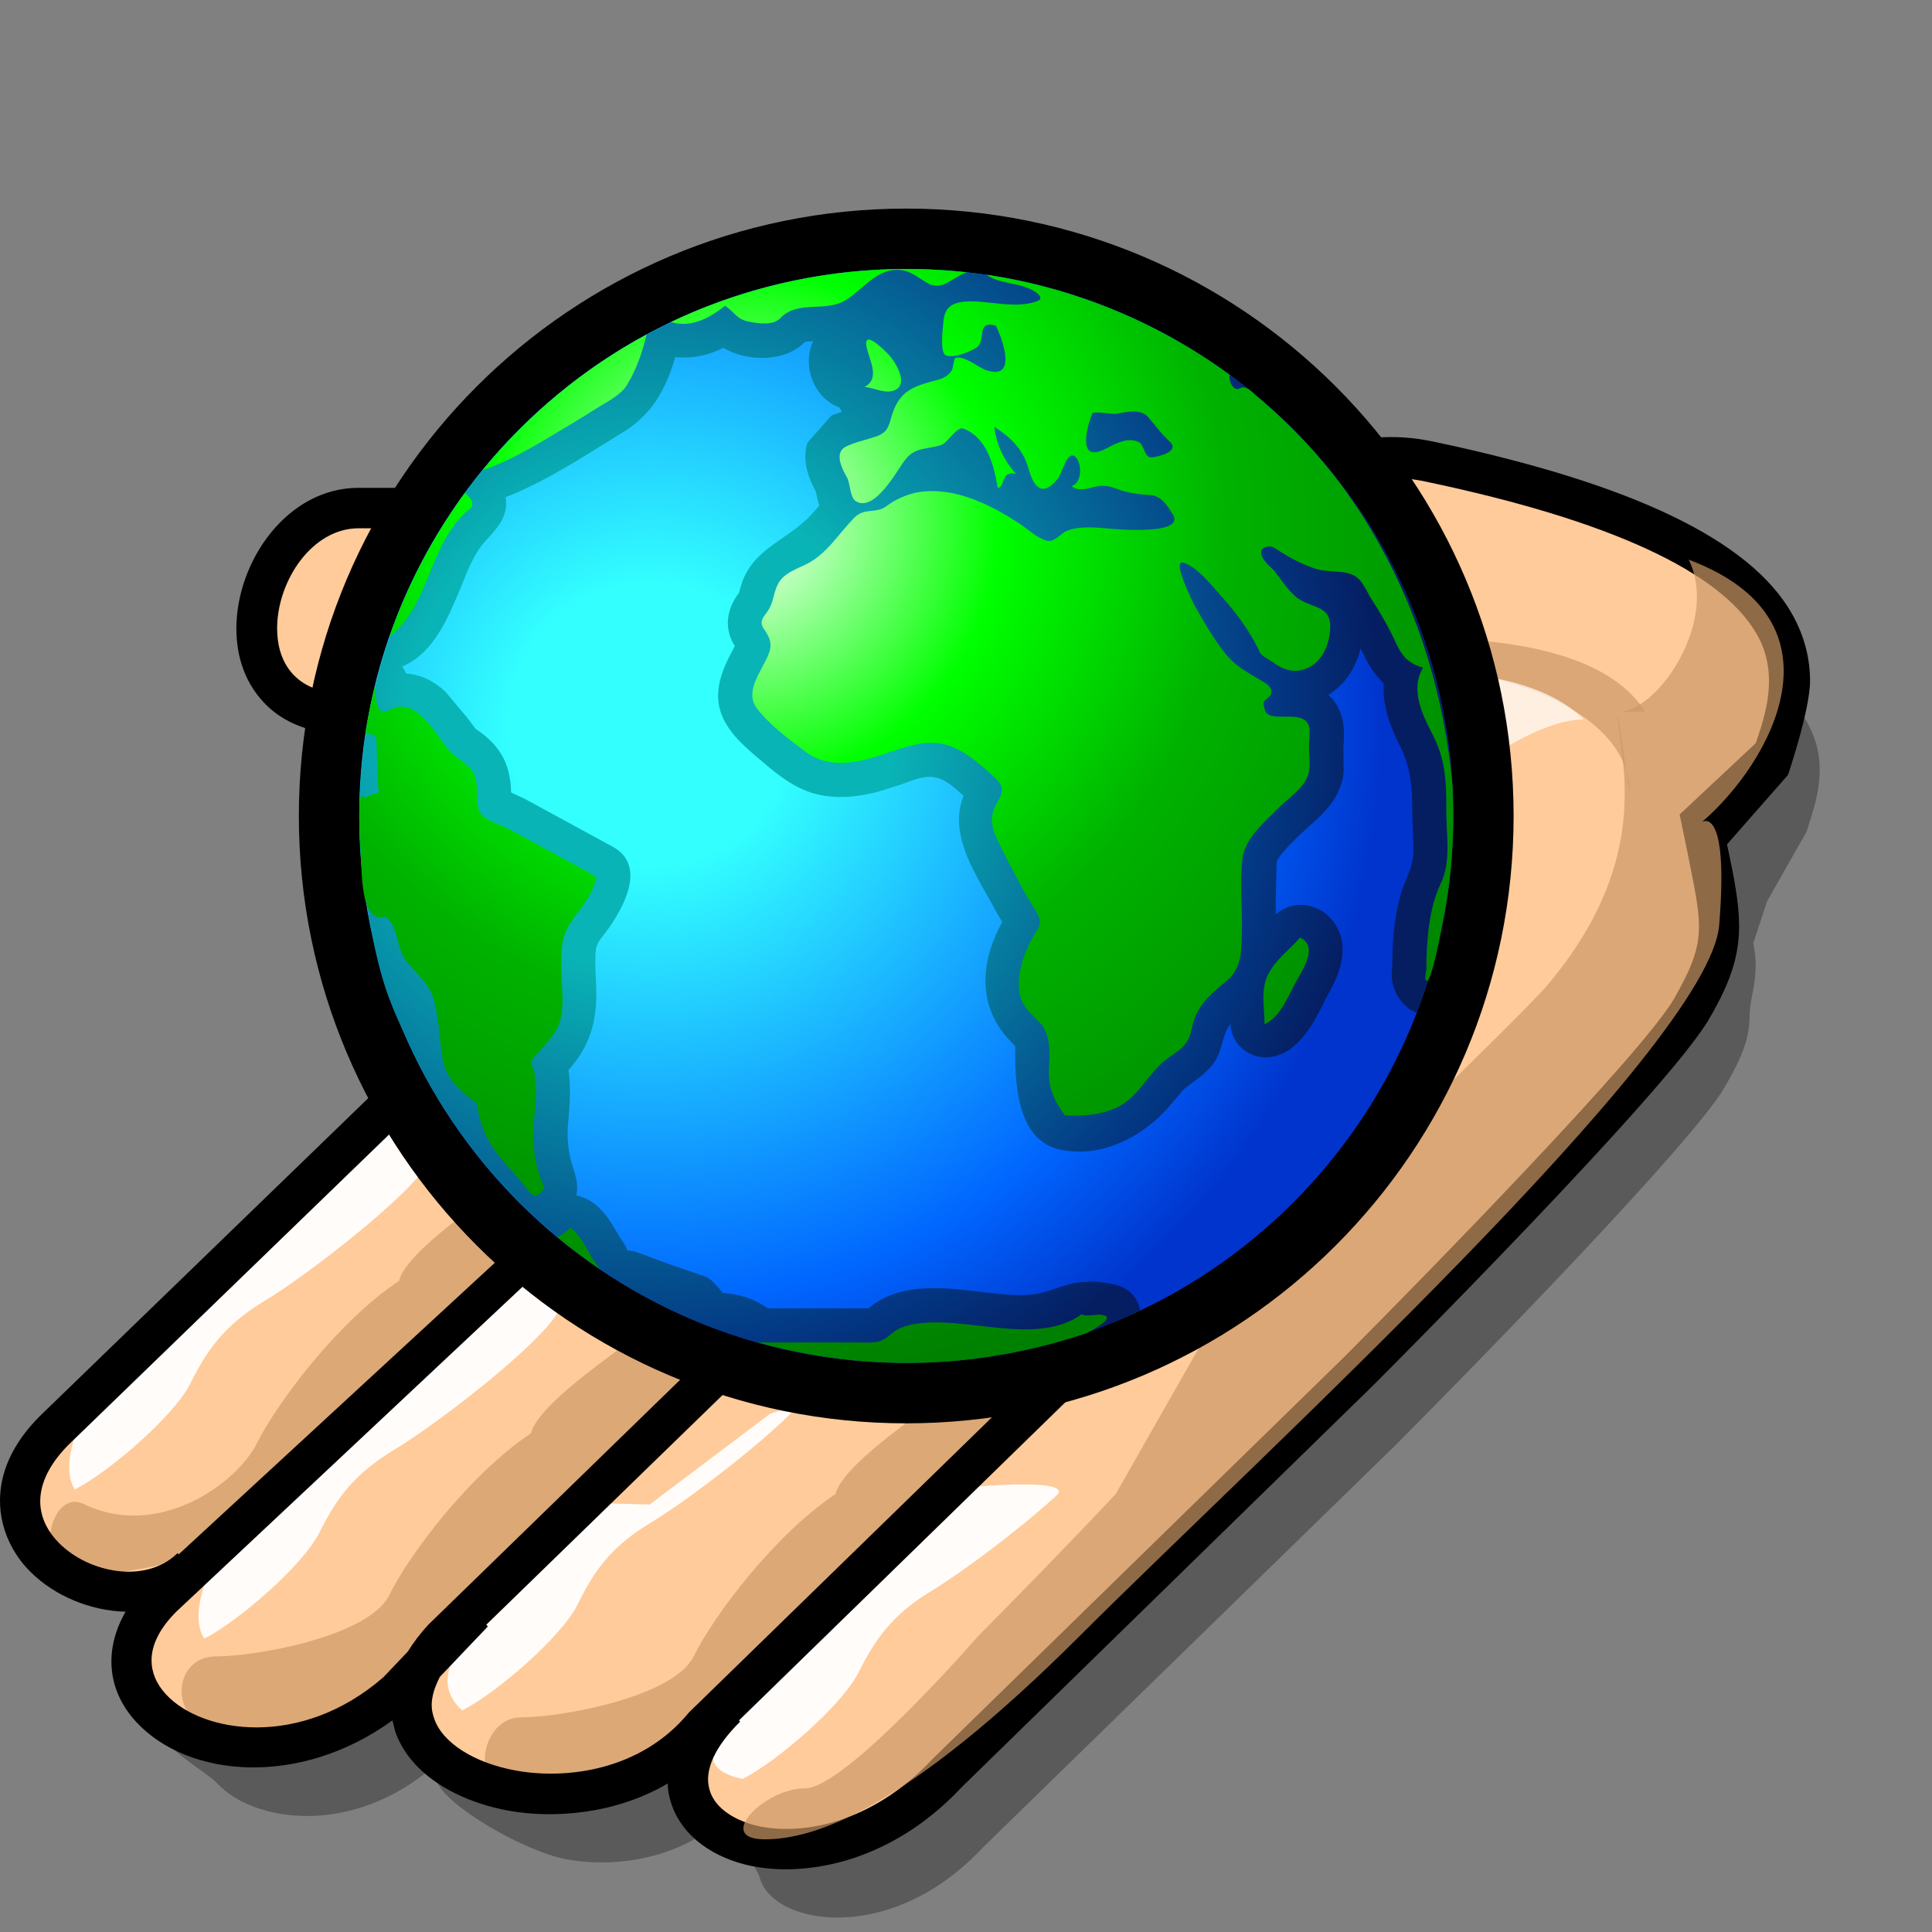 <?xml version="1.0" encoding="UTF-8" standalone="yes"?>
<svg version="1.1" width="64" height="64" color-interpolation="linearRGB"
     xmlns:svg="http://www.w3.org/2000/svg" xmlns="http://www.w3.org/2000/svg">
 <rect width="100%" height="100%" fill="#808080" stroke="none"/>
 <g>
  <path style="fill:#000000; fill-opacity:0.298"
        d="M59.84 27.56L58.54 29.85L58.08 31.24C58.31 32.35 57.96 33 57.96 33.61C57.96 34.38 57.72 35 57.14 36C56.11 37.81 48.9 45.19 46.21 47.89L32.57 61.19C30.51 63.4 28.13 63.76 26.71 63.4C25.9 63.2 25.32 62.76 25.17 62.21C25 61.58 23.66 60.49 24.5 59.67C22.93 61.59 20.44 61.9 18.76 61.59C17.38 61.34 14.73 59.8 14.47 59C14.42 58.86 14.38 58.5 14.38 58.5C11.64 60.87 8.38 60.36 7.19 59.07C6.86 58.72 5.44 57.91 5.44 57.5C5.44 56.98 7.55 54.38 7.55 54.38C6.52 55.41 24.2 31.19 24.2 31.19L25.27 28.22C25.27 26.17 23.09 26 22.04 25.93L12.73 28.11C11.91 28.11 11.29 27.9 10.89 27.47C10.45 27 10.36 26.38 10.36 25.95C10.36 24.38 11.5 22.63 13.05 22.63L45.12 19.68L45.19 19.62C45.25 19.56 46.57 18.4 48.89 18.89C55 20.17 58.69 21.88 59.87 23.94C60.17 24.48 60.28 25 60.28 25.5C60.28 26.25 60.04 26.95 59.84 27.56z"
  />
  <path style="fill:#ffcb9a"
        d="M47.35 15.29C44.63 14.71 43.06 16.18 43.06 16.18L39.81 17.81C39.81 17.81 38.23 16.78 36.89 16.84H11.88C8.3 16.84 6.68 23.65 11.55 23.65H20.32C21.66 23.76 22.92 23.98 22.92 25.28L21.95 27.88L1.81 47.37C-1.76 50.95 3.92 54.35 6.35 51.92L6.41 51.93L5.38 52.89C1.81 56.47 8.31 60.25 13.18 56.02L14.02 55.15C11.76 59.09 19.9 61.38 23.29 57.21L23.99 56.53L24.05 56.55C19.92 60.59 26.82 63.61 31.37 58.74L45 45.42C45 45.42 54.75 35.67 56.05 33.4C57.35 31.12 57.02 30.48 56.38 27.23L58.65 25.28C59.34 23.05 61.97 18.37 47.35 15.29z"
  />
  <path style="fill:#cd9866; fill-opacity:0.698"
        d="M39.69 18.48C40.25 18.58 43.36 20.01 43.36 21.38V22.13L44.1 22.05C47.94 21.65 54 22.95 54 26.34L53.58 23.59L54.5 23.57C52.88 21.06 48.08 21 44.21 21.18C43.52 19.02 40.29 17.21 39.93 17.14L39.69 18.48z"
  />
  <path style="fill:#cd9966; fill-opacity:0.698"
        d="M10.56 22.28L23.64 21.57C26 25.27 27.35 26.28 32.39 24.6C36.55 23.21 39.46 22.92 39.46 22.92C39.46 22.92 36.09 25.95 33.06 27.29C30.03 28.63 26.34 28.98 21.29 29.31C21.57 26.97 24.28 24.19 22.3 23.93C16.14 23.09 11.55 23.65 11.55 23.65L10.56 22.28z"
  />
  <path style="fill:#cd9966; fill-opacity:0.698"
        d="M32.05 42.09C32.05 42.09 34.07 43.44 33.4 44.45C32.73 45.46 28.01 48.14 27.68 49.49C25.66 50.84 23.64 53.52 22.98 54.87C22.3 56.22 18.6 56.89 17.26 56.89C15.91 56.89 15.57 59.24 16.92 59.24C18.26 59.24 21.59 58.88 23.29 57.21L35.08 45.46C35.08 45.46 36.76 43.77 37.77 44.45C36.09 43.77 32.05 42.09 32.05 42.09z"
  />
  <path style="fill:#cd9966; fill-opacity:0.698"
        d="M21.97 40.07C21.97 40.07 23.99 41.42 23.31 42.43C22.64 43.44 17.93 46.12 17.59 47.48C15.57 48.82 13.55 51.5 12.89 52.85C12.21 54.2 8.51 54.87 7.16 54.87C5.82 54.87 5.59 56.69 6.83 57.22C8.84 58.1 11.5 56.86 13.2 55.19L25 43.44C25 43.44 26.67 41.75 27.68 42.43C26 41.75 21.97 40.07 21.97 40.07z"
  />
  <path style="fill:#cd9966; fill-opacity:0.698"
        d="M17.59 35.02C17.59 35.02 19.61 36.37 18.94 37.38C18.27 38.39 13.55 41.08 13.22 42.43C11.2 43.77 9.18 46.47 8.51 47.81C7.84 49.15 5.25 51.01 2.79 49.83C1.58 49.24 1.11 52.18 2.46 52.18C3.8 52.18 7.12 51.82 8.83 50.15L20.62 38.39C20.62 38.39 22.3 36.71 23.31 37.38C21.63 36.71 17.59 35.02 17.59 35.02z"
  />
  <path style="fill:#cd9966; fill-opacity:0.698"
        d="M24.32 30.32C26.67 30.65 31.72 32.67 33.06 33.68C34.41 34.69 39.79 34.69 40.47 36.71C38.45 35.37 36.13 36.26 33.74 35.37C31.04 34.36 28.69 33.68 27.35 33C26 32.34 24.32 30.32 24.32 30.32z"
  />
  <path style="fill:#cd9966; fill-opacity:0.698"
        d="M26.34 28.98C29.37 28.98 38.45 28.3 40.47 26.61C37.44 29.64 30.03 31.33 26.34 28.98z"
  />
  <path style="fill:#cd9866; fill-opacity:0.698"
        d="M33.06 37.04C36.09 37.72 38.45 37.38 39.46 38.05C40.47 38.73 40.8 40.41 40.8 40.41C38.78 39.4 34.07 37.38 33.06 37.04z"
  />
  <path style="fill:#ffffff; fill-opacity:0.949"
        d="M2.48 49.34C3.57 48.79 5.75 46.93 6.3 45.84C6.85 44.74 7.4 43.92 8.77 43.09C10.13 42.28 13.7 39.53 14.24 38.44C14.79 37.35 16.71 35.43 16.71 35.43L18.33 34.62L20.21 30.36L2.74 46.94C2.74 46.94 1.94 48.51 2.48 49.34z"
  />
  <path style="fill:#ffffff; fill-opacity:0.949"
        d="M6.77 54.28C7.86 53.73 10.03 51.87 10.58 50.77C11.13 49.68 11.68 48.86 13.05 48.03C14.43 47.21 17.99 44.48 18.53 43.38C19.08 42.28 21 40.36 21 40.36L23.48 39.9L21.54 37.9L7.02 51.87C7.02 51.87 6.22 53.46 6.77 54.28z"
  />
  <path style="fill:#ffffff; fill-opacity:0.949"
        d="M15.31 56.66C16.41 56.11 18.58 54.25 19.13 53.16C19.67 52.06 20.22 51.24 21.59 50.42C22.62 49.8 24.88 48.11 26.18 46.84C26.61 46.42 25.5 46.84 25.5 46.84L21.52 49.84L20.13 49.8L15.56 54.26C15.56 54.25 14.09 55.55 15.31 56.66z"
  />
  <path style="fill:#ffffff; fill-opacity:0.949"
        d="M24.6 58.93C25.7 58.38 27.88 56.51 28.43 55.42C28.98 54.33 29.52 53.5 30.89 52.68C31.8 52.13 33.67 50.75 34.99 49.55C35.65 48.95 32.32 49.25 32.32 49.25L24.86 56.51C24.87 56.51 22.22 58.43 24.6 58.93z"
  />
  <path style="fill:#000000"
        d="M59.96 22.56C59.96 21.86 59.8 21.11 59.36 20.33C57.97 17.89 54.08 16.02 47.49 14.63C44.71 14.04 43.02 15.34 42.7 15.61C42.61 15.66 40.36 16.79 39.84 17.04C39.25 16.72 38.01 16.11 36.86 16.16H11.88C9.5 16.16 7.83 18.61 7.83 20.82C7.83 21.79 8.14 22.63 8.73 23.26C9.18 23.75 10.04 24.33 11.55 24.33H20.32C21.85 24.45 22.19 24.72 22.23 25.2C22.13 25.47 21.46 27.26 21.37 27.5C21.15 27.71 1.34 46.89 1.34 46.89C0.36 47.86 0 48.84 0 49.71C0 50.66 0.43 51.5 1.01 52.07C1.81 52.87 3 53.36 4.16 53.39C3.44 54.64 3.54 56 4.52 57.05C6.24 58.9 9.94 59.21 13 56.99C13.03 57.11 13.06 57.24 13.09 57.35C13.53 58.64 14.93 59.62 16.84 59.98C18.34 60.25 20.39 60.1 22.12 59.08C22.12 59.29 22.16 59.48 22.2 59.62C22.48 60.66 23.4 61.44 24.7 61.77C26.49 62.21 29.43 61.8 31.86 59.2C31.84 59.22 45.48 45.9 45.48 45.9C45.88 45.5 55.31 36.06 56.63 33.73C57.36 32.48 57.61 31.62 57.61 30.67C57.61 29.92 57.45 29.09 57.21 27.97L59.23 25.67C59.23 25.67 59.96 23.52 59.96 22.56z
           M58.16 24.62L55.64 26.98L55.9 28.24C56.12 29.35 56.28 30.06 56.28 30.68C56.28 31.45 56.04 32.05 55.47 33.06C54.44 34.87 47.22 42.25 44.53 44.95L30.9 58.26C28.84 60.46 26.46 60.82 25.03 60.47C24.21 60.26 23.64 59.82 23.5 59.27C23.32 58.64 23.69 57.85 24.52 57.03L24.48 56.99C27.11 54.43 36.77 45.01 36.77 45.01L34.28 44.55L34.8 45.06L22.82 56.73C21.25 58.65 18.76 58.96 17.08 58.65C15.7 58.4 14.64 57.72 14.38 56.92C14.33 56.78 14.3 56.63 14.3 56.49C14.3 56.16 14.42 55.85 14.57 55.55C15.29 54.79 16.16 53.88 16.16 53.88L16.11 53.82C18.47 51.52 24.58 45.59 26.14 44.07C26.38 43.85 27.62 43.29 27.62 43.29L24.99 42.16L25.19 43.12L14.2 53.81C13.91 54.12 13.69 54.42 13.51 54.71L12.7 55.56C9.97 57.94 6.7 57.42 5.51 56.14C5.18 55.79 5.02 55.4 5.02 55C5.02 54.48 5.3 53.92 5.86 53.37L21.43 38.76L20.08 36.89L19.71 38.77L5.92 51.49L5.88 51.45C4.85 52.47 2.97 52.12 1.97 51.13C1.02 50.18 1.14 48.99 2.28 47.85L22.52 28.26L23.59 25.28C23.59 23.23 21.42 23.06 20.37 22.99H11.55C10.73 22.99 10.11 22.77 9.71 22.34C9.27 21.87 9.18 21.25 9.18 20.82C9.18 19.25 10.33 17.5 11.88 17.5H36.89C37.84 17.47 39.05 18.12 39.45 18.38L39.77 18.58L43.45 16.74L43.51 16.68C43.57 16.63 44.9 15.46 47.21 15.95C53.32 17.23 57.01 18.94 58.19 21C58.5 21.53 58.6 22.06 58.6 22.56C58.6 23.32 58.37 24.01 58.16 24.62z"
  />
  <path style="fill:#ffffff; fill-opacity:0.698"
        d="M40.35 25.6C41.52 24.56 41.98 22.8 43.74 22.5C45.51 22.2 50.39 21.76 52.46 23.83C50.83 23.83 47.73 25.9 47.58 27.22C47.44 28.55 46.69 28.26 46.1 27.82C45.51 27.38 45.07 26.04 45.07 25.31C45.07 24.56 46.1 23.53 47.14 23.39C44.48 23.68 41.97 23.39 40.35 25.6z"
  />
  <path style="fill:#cd9866; fill-opacity:0.698"
        d="M56.38 27.23C58.65 25.28 61.32 20.56 55.94 18.54C56.95 20.56 54.93 23.59 53.58 23.59C53.58 24.94 54.93 28.3 51.23 32.67C50.45 33.6 40.57 43.15 40.57 43.15L36.96 49.49C34.81 51.78 32.4 54.2 32.4 54.2C32.4 54.2 28.02 59.24 26.67 59.24C25.33 59.24 23.65 60.93 25.33 60.93C27.01 60.93 30.03 59.92 35.76 54.2C41.48 48.48 56.61 34.69 56.95 30.65C57.28 26.61 56.38 27.23 56.38 27.23z"
  />
  <path style="fill:none; stroke:#000000; stroke-width:4"
        d="M32.02 5.91C42.03 5.91 50.14 14.02 50.14 24.03C50.14 34.04 42.03 42.15 32.02 42.15C22.01 42.15 13.9 34.04 13.9 24.03C13.9 14.02 22.01 5.91 32.02 5.91z"
        transform="matrix(1,0,0,1,-2,3)"
  />
  <radialGradient id="gradient0" gradientUnits="userSpaceOnUse" cx="0" cy="0" r="64" gradientTransform="matrix(0.38,0,0,-0.38,23.532,21.015)">
   <stop offset="0.193" stop-color="#33ffff"/>
   <stop offset="0.788" stop-color="#0066ff"/>
   <stop offset="1" stop-color="#0034cc"/>
  </radialGradient>
  <path style="fill:url(#gradient0)"
        d="M32.02 5.91C42.03 5.91 50.14 14.02 50.14 24.03C50.14 34.04 42.03 42.15 32.02 42.15C22.01 42.15 13.9 34.04 13.9 24.03C13.9 14.02 22.01 5.91 32.02 5.91z"
        transform="matrix(1,0,0,1,-2,3)"
  />
  <radialGradient id="gradient1" gradientUnits="userSpaceOnUse" cx="0" cy="0" r="64" gradientTransform="matrix(0.38,0,0,-0.38,23.532,21.015)">
   <stop offset="0.33" stop-color="#09b4b6"/>
   <stop offset="0.85" stop-color="#033784"/>
   <stop offset="1" stop-color="#051d61"/>
  </radialGradient>
  <path style="fill:url(#gradient1)"
        d="M47.33 14.33C44.65 10.1 40.23 7.11 35.3 6.2C34.22 6.01 33.12 5.91 32.02 5.91C26.94 5.91 22.01 8.09 18.6 11.86C14.99 15.84 13.32 21.31 14.09 26.63C14.5 29.12 14.75 29.87 15.41 31.28C17.23 35.44 20.63 38.83 24.79 40.65C29.54 42.72 35.09 42.63 39.77 40.41C39.58 39.54 38.84 39.51 38.11 39.44L38.03 39.44L38.29 39.5C37.71 39.37 37.18 39.63 36.64 39.79C36.01 39.98 35.35 39.89 34.71 39.82C33.42 39.67 31.84 39.42 30.77 40.34C30.71 40.34 30.65 40.34 30.65 40.34L30.43 40.34C30.43 40.34 27.95 40.34 27.43 40.34C26.91 39.97 26.42 39.87 25.95 39.83C25.92 39.8 25.71 39.56 25.71 39.56C25.58 39.41 25.47 39.32 25.29 39.26L24.2 38.89L23.07 38.47C22.97 38.44 22.87 38.43 22.77 38.42C22.75 38.38 22.76 38.33 22.73 38.29L22.48 37.9C22.15 37.32 21.78 36.74 21.09 36.6C21.18 36.22 21.05 35.9 20.94 35.54C20.82 35.15 20.79 34.73 20.81 34.32L20.84 33.96C20.88 33.45 20.91 32.95 20.83 32.45C21.63 31.56 21.81 30.65 21.74 29.48L21.72 29.05C21.72 28.42 21.72 28.34 21.92 28.07L22.03 27.93C22.59 27.19 23.48 25.7 22.3 25.05L19.36 23.45C19.36 23.45 18.98 23.28 18.93 23.25C18.93 23.25 18.93 23.23 18.93 23.23C18.91 22.37 18.61 21.77 17.92 21.26C17.92 21.26 17.74 21.13 17.74 21.13C17.74 21.12 17.49 20.79 17.49 20.79L16.76 19.92C16.29 19.48 15.85 19.34 15.45 19.31C15.42 19.23 15.37 19.15 15.32 19.08C16.35 18.65 16.83 17.5 17.23 16.54C17.47 15.97 17.67 15.36 18.1 14.9C18.49 14.47 18.85 14.1 18.75 13.47C19.57 13.15 20.32 12.73 21.03 12.31L21.13 12.25L22.57 11.36C23.58 10.76 24.04 9.94 24.37 8.83C24.99 8.89 25.54 8.74 25.96 8.52C26.74 8.99 28.01 9.01 28.67 8.32C28.7 8.32 28.82 8.31 28.94 8.3C28.56 9.09 28.94 10.18 29.81 10.5C29.84 10.54 29.85 10.61 29.89 10.64C29.72 10.7 29.55 10.76 29.55 10.76L28.75 11.66C28.57 12.21 28.75 12.78 29.02 13.27C29.03 13.29 29.04 13.35 29.04 13.35C29.06 13.45 29.09 13.59 29.14 13.75C29.06 13.85 28.98 13.93 28.98 13.93C28.18 14.9 26.89 15.12 26.53 16.46L26.48 16.64C26.07 17.17 25.97 17.81 26.34 18.4C26.3 18.47 26.27 18.54 26.27 18.54C25.94 19.14 25.66 19.83 25.85 20.51C26.04 21.18 26.59 21.67 27.1 22.1C27.6 22.53 28.11 22.97 28.74 23.21C29.47 23.49 30.29 23.43 31.04 23.24L31.81 23C32.16 22.88 32.52 22.7 32.9 22.74C33.31 22.78 33.62 23.1 33.92 23.36C33.38 24.72 34.41 26.07 35.02 27.24C35.02 27.24 35.16 27.47 35.2 27.54C34.45 28.9 34.37 30.4 35.52 31.54L35.63 31.66C35.62 32.77 35.65 34.73 37.07 35.07C38.52 35.41 39.98 34.6 40.86 33.5L41.21 33.09L41.49 32.87C41.8 32.65 42.13 32.39 42.31 32.05C42.49 31.69 42.51 31.25 42.76 30.92V30.93C42.79 31.63 43.45 32.13 44.13 32.01C44.97 31.87 45.48 30.97 45.82 30.28L45.97 29.98L46.01 29.91C46.42 29.2 46.72 28.31 46.2 27.57C45.75 26.93 44.87 26.76 44.26 27.29C44.26 27.08 44.26 26.88 44.26 26.88L44.29 25.58C44.31 25.39 44.72 24.99 44.94 24.77L45.16 24.56L45.39 24.35C45.85 23.95 46.29 23.51 46.45 22.9C46.55 22.64 46.49 22.2 46.51 21.92L46.5 21.72L46.51 21.62C46.56 21.03 46.47 20.43 46 20.02C46.53 19.7 46.9 19.16 47.07 18.48C47.1 18.53 47.16 18.66 47.16 18.66C47.31 18.96 47.5 19.32 47.84 19.64C47.79 20.39 48.06 21.09 48.39 21.74C48.72 22.38 48.79 23.09 48.78 23.8L48.8 24.51C48.82 24.88 48.86 25.27 48.76 25.64C48.67 25.98 48.49 26.29 48.4 26.63C48.18 27.41 48.12 28.23 48.12 29.04C48.01 29.7 48.39 30.34 48.93 30.55C50.98 25.24 50.38 19.14 47.33 14.33z"
        transform="matrix(1,0,0,1,-2,3)"
  />
  <radialGradient id="gradient2" gradientUnits="userSpaceOnUse" cx="0" cy="0" r="64" gradientTransform="matrix(0.448,0,0,0.448,26.492,14.436)">
   <stop offset="0" stop-color="#ffffff"/>
   <stop offset="0.299" stop-color="#00ff00"/>
   <stop offset="0.564" stop-color="#00b200"/>
   <stop offset="1" stop-color="#008000"/>
  </radialGradient>
  <path style="fill:url(#gradient2)"
        d="M19.58 32.17C19.87 31.78 20.26 31.46 20.48 31.02C20.74 30.47 20.59 29.64 20.59 29.05C20.59 28.36 20.59 27.97 21.02 27.39C21.33 26.96 21.66 26.59 21.75 26.04C20.78 25.51 19.81 24.97 18.83 24.45C18.58 24.32 18.01 24.16 17.88 23.87C17.72 23.48 17.88 22.98 17.69 22.61C17.55 22.32 17.1 22.12 16.88 21.86C16.58 21.5 16.34 21.08 15.99 20.75C15.65 20.44 15.33 20.29 14.9 20.52C14.43 20.78 14.46 20.07 14.41 19.76C14.29 20.27 14.18 20.79 14.1 21.31C14.52 21.31 14.47 21.43 14.48 21.83C14.49 22.23 14.5 22.63 14.52 23.04C14.59 23.21 14.54 23.3 14.37 23.3C14.32 23.32 14.27 23.34 14.21 23.36C14.11 23.44 14.04 23.43 13.99 23.33C13.83 23.32 13.94 25.1 13.95 25.25C13.99 25.82 13.93 27.64 14.76 27.36C15.19 27.65 15.12 28.35 15.41 28.76C15.75 29.25 16.19 29.5 16.37 30.11C16.54 30.73 16.55 31.38 16.65 32.01C16.78 32.8 17.21 33.08 17.79 33.56C17.93 34.38 18.17 34.89 18.72 35.52C18.97 35.8 19.22 36.08 19.45 36.38C19.69 36.69 19.8 36.68 20.04 36.35C19.73 35.71 19.64 34.97 19.68 34.26C19.72 33.58 19.87 32.81 19.58 32.17
           M26.02 7.13C26.36 7.36 26.39 7.58 26.83 7.66C27.14 7.72 27.62 7.79 27.86 7.53C28.44 6.93 29.34 7.36 30.02 6.94C30.56 6.61 31.01 5.94 31.71 5.94C32.14 5.93 32.4 6.2 32.75 6.39C33.22 6.65 33.6 6.16 34.03 6.02C30.69 5.65 27.27 6.22 24.22 7.67C24.9 7.87 25.5 7.54 26.02 7.13
           M30.64 9.82C30.95 9.84 31.32 10.06 31.63 9.93C32.13 9.73 31.65 8.97 31.44 8.75C31.29 8.59 30.57 7.87 30.71 8.51C30.8 8.94 31.17 9.53 30.64 9.82
           M17.63 13.8C17.69 13.57 17.55 13.48 17.4 13.33C16.34 14.78 15.49 16.39 14.9 18.09C16.3 17 16.19 14.9 17.63 13.8
           M50.11 22.94C49.85 20.17 49.05 17.44 47.68 15C46.99 13.76 46.15 12.6 45.17 11.57C44.69 11.06 44.18 10.58 43.64 10.13C43.47 9.99 43.29 9.74 43.06 9.87C42.85 9.98 42.68 9.58 42.74 9.42C40.37 7.68 37.58 6.53 34.67 6.1C35.09 6.39 35.62 6.36 36.07 6.55C36.23 6.61 36.7 6.87 36.32 6.99C35.58 7.24 34.74 6.94 33.98 6.99C33.51 7.03 33.29 7.19 33.25 7.67C33.23 7.93 33.16 8.44 33.26 8.69C33.37 8.98 34.27 8.62 34.41 8.46C34.64 8.19 34.36 7.61 34.99 7.79C35.22 8.26 35.71 9.62 34.66 9.26C34.4 9.17 33.91 8.74 33.63 8.87C33.61 8.88 33.56 9.21 33.54 9.25C33.45 9.41 33.29 9.52 33.11 9.57C32.37 9.77 31.84 9.88 31.57 10.68C31.44 11.07 31.45 11.31 31.02 11.46C30.7 11.57 30.34 11.64 30.03 11.79C29.61 11.99 29.9 12.54 30.06 12.82C30.17 13.02 30.15 13.49 30.36 13.61C30.99 13.97 31.72 12.57 31.98 12.24C32.32 11.79 32.71 11.9 33.18 11.74C33.4 11.67 33.69 11.11 33.92 11.2C34.7 11.5 34.93 12.43 35.05 13.16C35.3 13.16 35.14 12.57 35.66 12.7C35.27 12.28 35 11.72 34.94 11.14C35.5 11.5 35.89 11.89 36.07 12.52C36.24 13.14 36.53 13.49 37.04 12.86C37.17 12.73 37.35 11.89 37.62 12.13C37.85 12.33 37.85 13.01 37.5 13.1C37.7 13.28 37.98 13.2 38.21 13.14C38.53 13.06 38.71 13.08 39.01 13.2C39.36 13.33 39.73 13.38 40.1 13.4C40.47 13.42 40.68 13.76 40.85 14.04C41.32 14.81 38.52 14.49 38.38 14.48C38.04 14.46 37.66 14.46 37.35 14.58C37.11 14.68 36.93 15 36.64 14.9C36.32 14.8 36.03 14.51 35.75 14.33C35.37 14.08 34.97 13.85 34.56 13.67C33.87 13.36 33.09 13.17 32.34 13.32C31.99 13.4 31.65 13.55 31.36 13.77C31.01 14.03 30.63 13.8 30.29 14.16C29.76 14.7 29.39 15.36 28.69 15.7C28.4 15.84 28.06 15.96 27.86 16.21C27.65 16.47 27.65 16.82 27.51 17.11C27.38 17.39 27.08 17.53 27.32 17.86C27.53 18.15 27.59 18.38 27.44 18.72C27.23 19.23 26.65 19.91 27.07 20.46C27.47 21 28.18 21.53 28.71 21.92C29.32 22.37 30.07 22.32 30.76 22.14C31.4 21.97 32.05 21.66 32.72 21.61C33.56 21.55 34.2 22.08 34.79 22.61C35.18 22.96 35.33 23.1 35.03 23.59C34.7 24.15 34.9 24.55 35.17 25.09C35.44 25.63 35.73 26.17 36.01 26.69C36.14 26.92 36.31 27.13 36.41 27.37C36.53 27.65 36.34 27.81 36.21 28.05C35.94 28.53 35.75 29.08 35.75 29.64C35.76 30.26 36.05 30.47 36.44 30.87C36.8 31.23 36.78 31.87 36.75 32.34C36.7 32.99 36.9 33.44 37.28 33.95C37.86 33.98 38.46 33.94 38.99 33.69C39.64 33.38 39.92 32.78 40.41 32.29C40.86 31.84 41.33 31.8 41.47 31.11C41.63 30.3 42.06 29.98 42.65 29.48C43.19 29.02 43.12 28.36 43.14 27.72C43.15 26.98 43.07 26.17 43.16 25.43C43.25 24.76 43.9 24.22 44.35 23.77C44.68 23.43 45.23 23.1 45.35 22.61C45.42 22.35 45.36 22 45.36 21.72C45.36 21.52 45.43 21.19 45.34 21C45.1 20.48 44.02 20.99 43.9 20.51C43.82 20.22 43.84 20.27 44.03 20.09C44.25 19.89 44.03 19.69 43.84 19.58C43.32 19.27 42.9 19.07 42.52 18.56C42.16 18.09 41.86 17.57 41.57 17.05C41.5 16.92 40.8 15.51 41.21 15.64C41.66 15.79 42.07 16.32 42.38 16.66C42.91 17.24 43.4 17.89 43.73 18.6C43.74 18.69 44.07 18.87 44.14 18.92C44.38 19.1 44.65 19.24 44.96 19.22C45.67 19.16 46.01 18.52 46.06 17.88C46.13 17.01 45.46 17.19 44.94 16.78C44.65 16.54 44.45 16.21 44.22 15.92C44.07 15.75 43.67 15.47 43.81 15.19C44.11 14.99 44.23 15.17 44.52 15.34C44.86 15.55 45.23 15.73 45.61 15.85C46.01 15.98 46.6 15.86 46.94 16.12C47.15 16.27 47.3 16.64 47.44 16.86C47.67 17.21 47.88 17.57 48.07 17.94C48.36 18.52 48.44 18.91 49.14 19.12C48.7 19.85 49.13 20.7 49.47 21.36C49.88 22.16 49.92 22.93 49.91 23.81C49.9 24.61 50.09 25.53 49.72 26.28C49.33 27.1 49.25 28.21 49.25 29.12C49.26 29.07 49.28 28.99 49.31 28.94C49.27 29.01 49.15 29.47 49.26 29.49C49.43 29.53 49.74 27.82 49.78 27.62C50.1 26.09 50.2 24.51 50.11 22.94
           M40.17 12.15C39.9 12.19 39.92 11.75 39.73 11.65C39.38 11.47 38.98 11.68 38.68 11.84C37.69 12.38 37.97 11.25 38.18 10.7C38.21 10.61 38.85 10.72 38.95 10.71C39.28 10.66 39.77 10.52 40.03 10.81C40.27 11.09 40.46 11.36 40.74 11.62C41.1 11.94 40.43 12.12 40.17 12.15
           M45.06 28.06C44.73 28.46 44.29 28.76 44.04 29.22C43.74 29.74 43.89 30.36 43.89 30.93C44.45 30.67 44.7 29.92 44.99 29.42C45.2 29.05 45.66 28.32 45.06 28.06
           M37.83 40.54C36.38 41.57 34.17 40.65 32.53 40.83C32.16 40.87 31.8 40.94 31.51 41.2C31.13 41.53 30.96 41.47 30.43 41.47C29.32 41.47 28.21 41.47 27.1 41.47C29.5 42.14 32.04 42.32 34.51 41.98C35.68 41.82 36.85 41.55 37.97 41.17C38.06 41.14 38.91 40.69 38.6 40.58C38.36 40.49 38.06 40.64 37.83 40.54
           M22.76 9.77C23.08 9.25 23.28 8.67 23.42 8.08C21.34 9.2 19.49 10.74 17.99 12.57C18.9 12.27 19.73 11.76 20.55 11.27C20.95 11.03 21.35 10.79 21.74 10.54C22.07 10.33 22.55 10.1 22.76 9.77
           M20.9 37.67C20.76 37.78 20.63 37.93 20.45 37.97C20.91 38.36 21.4 38.72 21.9 39.06C21.51 38.64 21.37 38.03 20.9 37.67"
        transform="matrix(1,0,0,1,-2,3)"
  />
 </g>
</svg>
